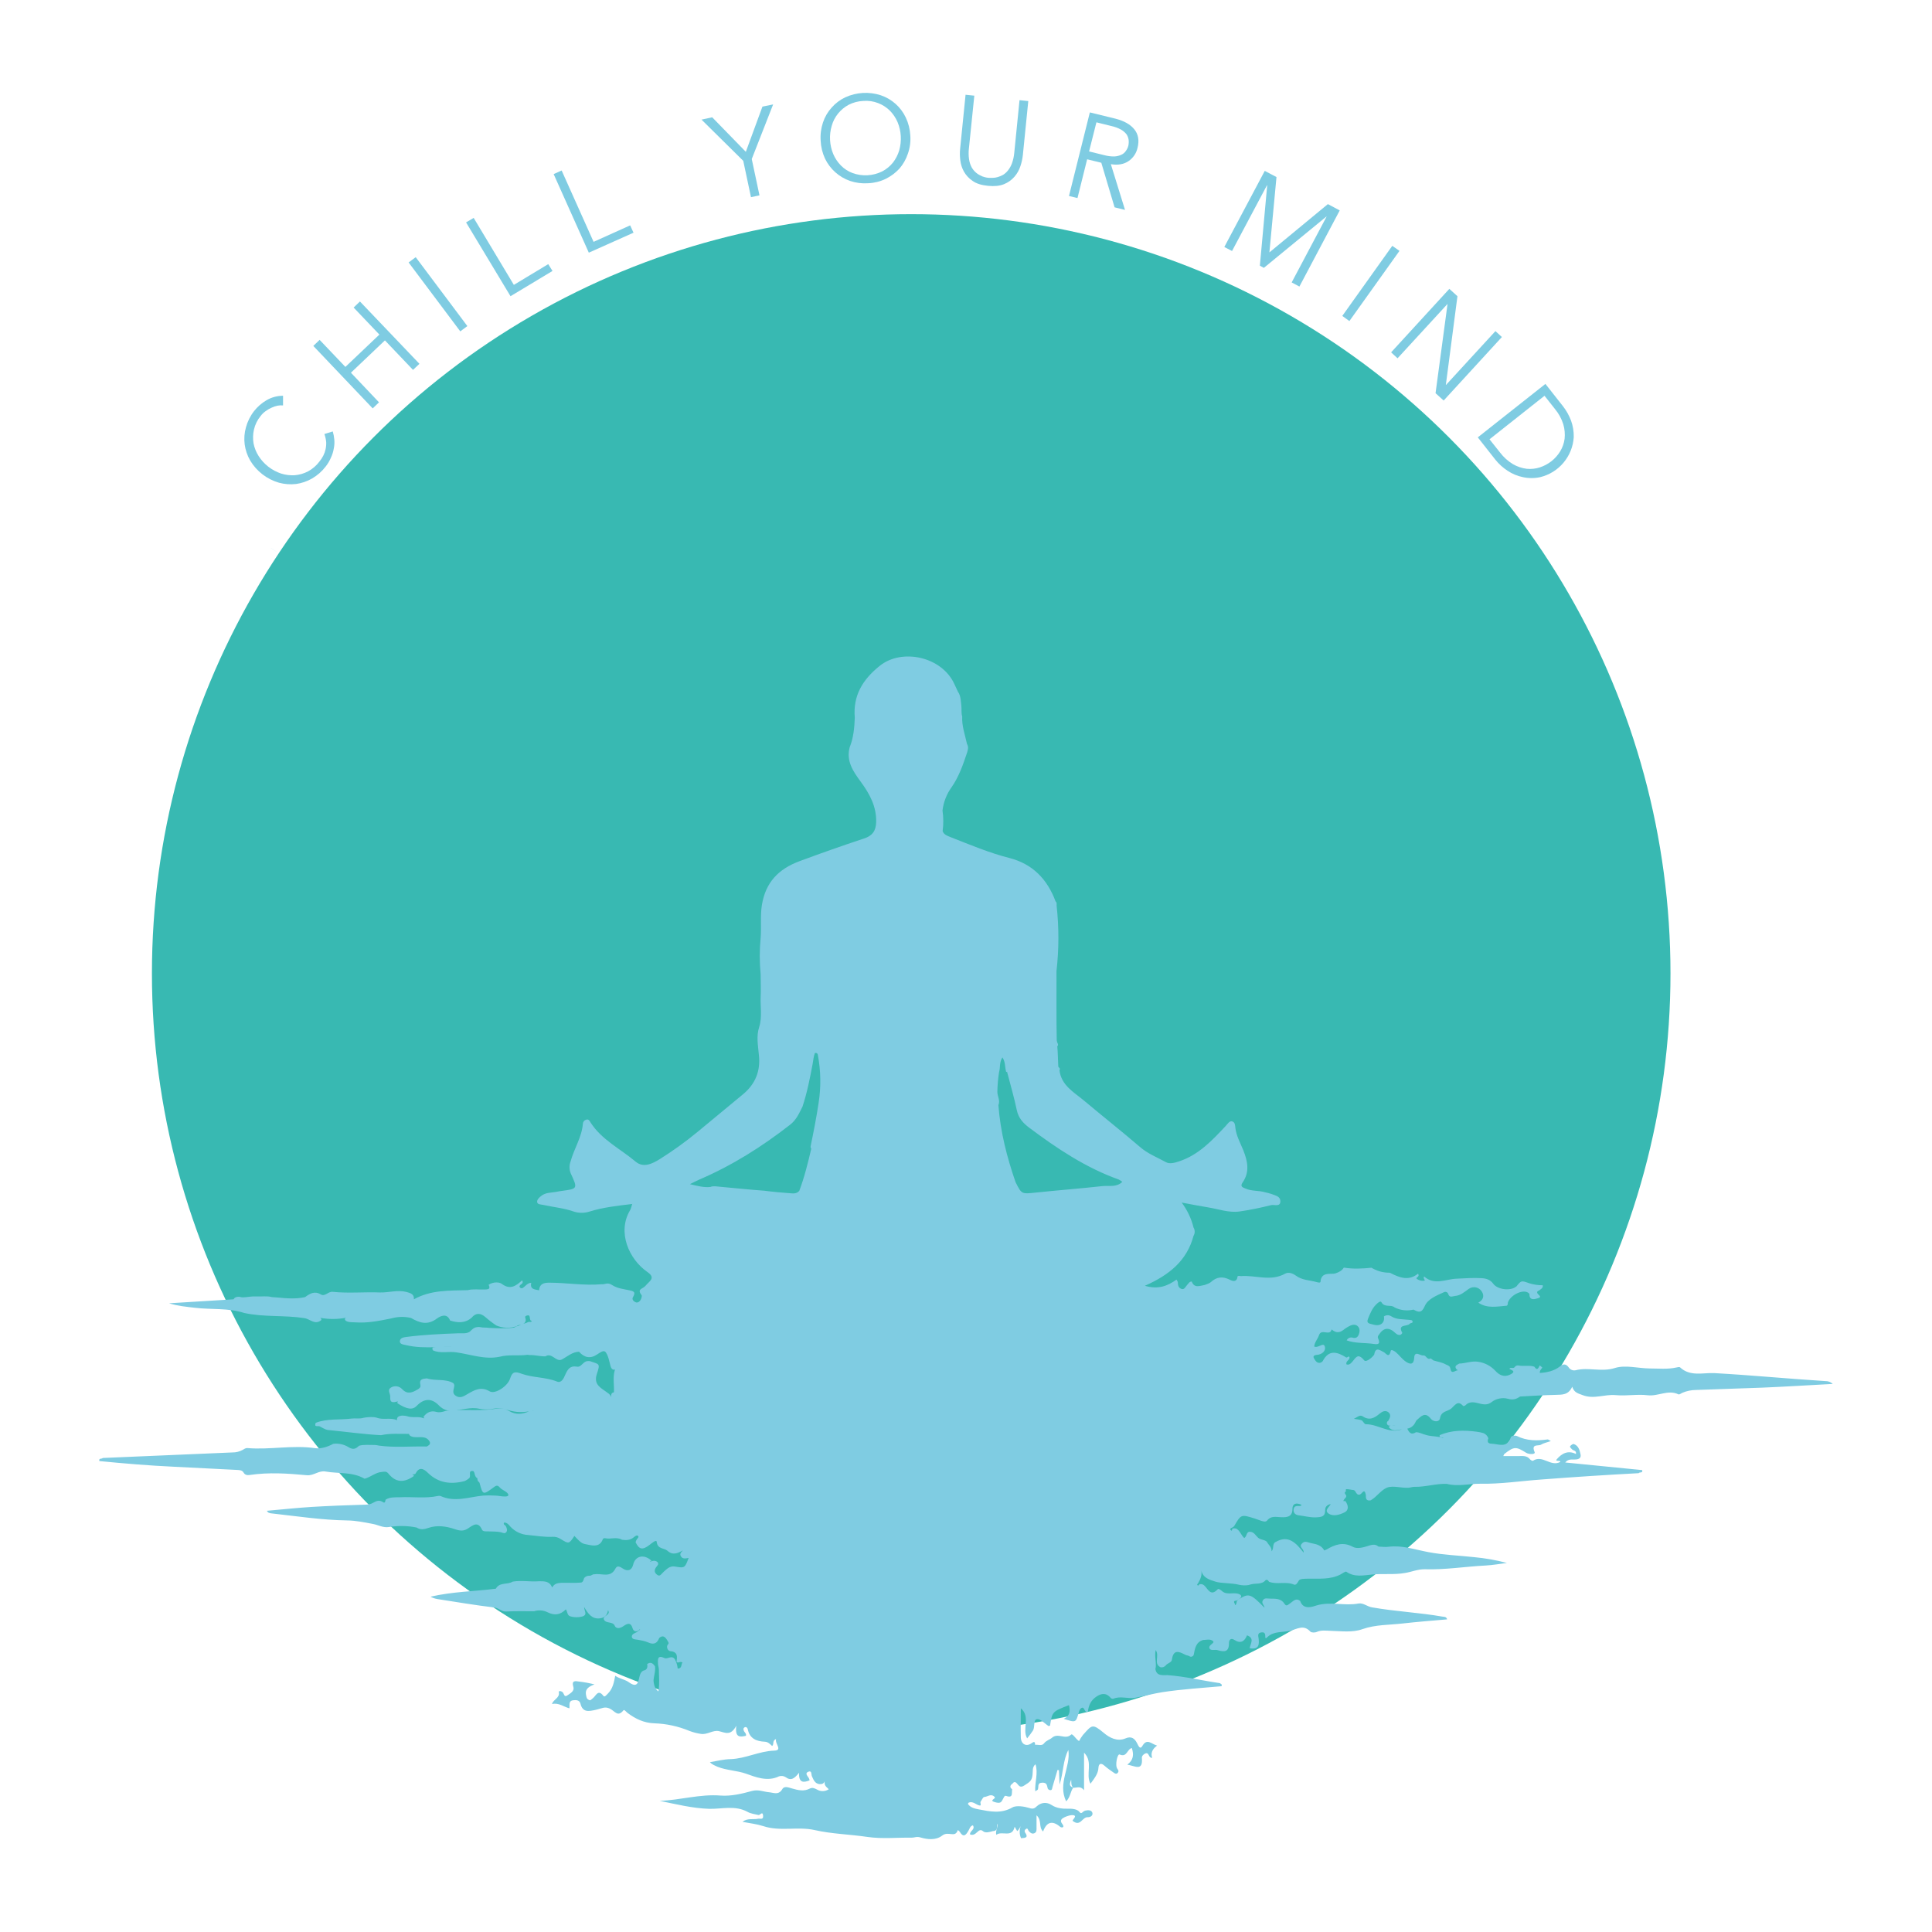 <svg id="eOueFM9ArZH1" xmlns="http://www.w3.org/2000/svg" xmlns:xlink="http://www.w3.org/1999/xlink" viewBox="0 0 1500 1500" shape-rendering="geometricPrecision" text-rendering="geometricPrecision"><style><![CDATA[#eOueFM9ArZH5_to {animation: eOueFM9ArZH5_to__to 5000ms linear infinite reverse forwards}@keyframes eOueFM9ArZH5_to__to { 0% {transform: translate(672.943px,765.238px)} 22% {transform: translate(672.943px,738.589px)} 26% {transform: translate(672.943px,738.589px)} 74% {transform: translate(672.943px,780.935px)} 78% {transform: translate(672.943px,780.935px)} 100% {transform: translate(672.943px,765.238px)}} #eOueFM9ArZH7 {animation: eOueFM9ArZH7_c_o 5000ms linear infinite reverse forwards}@keyframes eOueFM9ArZH7_c_o { 0% {opacity: 0} 6% {opacity: 0} 26% {opacity: 1} 60% {opacity: 1} 82% {opacity: 0} 100% {opacity: 0}} #eOueFM9ArZH8 {animation: eOueFM9ArZH8_c_o 5000ms linear infinite reverse forwards}@keyframes eOueFM9ArZH8_c_o { 0% {opacity: 0} 18% {opacity: 0} 38% {opacity: 1} 72% {opacity: 1} 94% {opacity: 0} 100% {opacity: 0}} #eOueFM9ArZH9 {animation: eOueFM9ArZH9_c_o 5000ms linear infinite reverse forwards}@keyframes eOueFM9ArZH9_c_o { 0% {opacity: 0} 12% {opacity: 0} 32% {opacity: 1} 66% {opacity: 1} 88% {opacity: 0} 100% {opacity: 0}} #eOueFM9ArZH10 {animation: eOueFM9ArZH10_c_o 5000ms linear infinite reverse forwards}@keyframes eOueFM9ArZH10_c_o { 0% {opacity: 0} 20% {opacity: 1} 54% {opacity: 1} 76% {opacity: 0} 100% {opacity: 0}} #eOueFM9ArZH11 {animation: eOueFM9ArZH11_c_o 5000ms linear infinite reverse forwards}@keyframes eOueFM9ArZH11_c_o { 0% {opacity: 0} 24% {opacity: 0} 44% {opacity: 1} 78% {opacity: 1} 100% {opacity: 0}} #eOueFM9ArZH12 {animation: eOueFM9ArZH12_s_do 5000ms linear infinite reverse forwards}@keyframes eOueFM9ArZH12_s_do { 0% {stroke-dashoffset: 608.31} 50% {stroke-dashoffset: 0} 100% {stroke-dashoffset: 608.31}} #eOueFM9ArZH13 {animation: eOueFM9ArZH13_s_do 5000ms linear infinite reverse forwards}@keyframes eOueFM9ArZH13_s_do { 0% {stroke-dashoffset: 676.67} 50% {stroke-dashoffset: 0} 100% {stroke-dashoffset: 676.67}}]]></style><g id="eOueFM9ArZH2" transform="matrix(1 0 0 1 77.057 72.071)"><g id="eOueFM9ArZH3"><circle id="eOueFM9ArZH4" r="589.5" transform="matrix(1 0 0 1 630.4 683.7)" fill="rgb(56,185,178)" stroke="none" stroke-width="1"/><g id="eOueFM9ArZH5_to" transform="translate(672.943,765.238)"><g id="eOueFM9ArZH5" transform="translate(-672.943,-765.238)"><path id="eOueFM9ArZH6" d="M1118.4,988C1117.6,989.4,1116.6,992.9,1114.2,989C1110.1,987.7,1106,988.9,1101.9,988.1C1100.804,987.9,1099.687,988.323,1099,989.2C1098.1,991,1095.7,989,1094.8,990.7C1095.9,991.4,1097.7,991.9,1097.9,992.8C1098.1,993.7,1096.5,994.6,1095.3,995.2C1090.7,997.4,1087,995.6,1083.9,992.2C1080.374,988.391,1075.64,985.918,1070.5,985.2C1065.5,984.4,1060.8,986.5,1055.9,986.6C1054.1,987.7,1051.6,988.4,1053.9,991.2C1054.2,991.5,1055.2,991.8,1054.9,991.8C1052.9,991.7,1049.9,995.3,1049.1,990.8C1048.7,988.4,1047.3,988.1,1045.7,987.4C1042.6,985.6,1039.1,985.2,1035.7,984.1C1035.096,983.521,1034.425,983.018,1033.7,982.6C1030.8,984.1,1030.2,979.9,1028,980.3C1025.8,980.7,1021.2,976.1,1020.9,982.2C1020.6,988.3,1017,987,1014,984.8C1011,982.6,1009.2,979.9,1006.7,977.8C1005.7,976.9,1003,975.3,1002.7,976.7C1001.4,983.2,998.8,978.2,996.9,977.5C995,976.8,991,972.9,989.9,979.5C989.7,980.5,983.8,986.3,982,984C976.8,977.6,975.2,982.9,972.4,985.7C971.4,986.8,970.1,987.9,968.3,987.2C967.6,984.7,970.7,984,970.7,982C970.7,980,968.8,982.2,968.2,981.9C961.2,977.5,954.7,975.5,949.9,984.7C949.504,985.256,948.945,985.675,948.3,985.9C945.4,986.7,944.2,984.3,943.1,982.5C942,980.7,943.7,980,945,979.9C949.3,979.7,952.6,976.8,951.5,973.3C950.4,969.8,946.6,974.8,943.3,973.4C943.5,970.1,946,967.6,947,964.6C948.8,959,955.5,965.7,956.8,960.1C957.613,960.794,958.523,961.366,959.5,961.8C961.8,962.7,963.8,962.1,965.8,960.6C967.519,959.213,969.4,958.037,971.4,957.1C973.3,956.3,975.5,956,977.2,957.7C978.9,959.4,978.7,961.9,977.9,964C977.1,966.1,975.7,967.2,973.2,966.5C971.328,965.92,969.317,966.819,968.5,968.6C975.5,971.1,982.8,970.3,989.8,971.4C993.8,972,994.5,970.7,992.9,967C992.3,965.6,993,965,993.6,964.1C997.1,958.6,1001.4,958.2,1006.2,962.8C1007.3,963.8,1008.6,964.8,1010.4,964.2C1010.962,963.872,1011.414,963.385,1011.7,962.8C1007.6,955.7,1015.6,958.1,1017.4,955.7C1018.1,954.9,1020.6,955.4,1019.4,953.3C1019.1,952.7,1017.4,952.8,1016.3,952.6C1011.8,952.1,1007.2,952.5,1003.1,949.9C1001.357,948.769,999.102,948.809,997.4,950C998.3,955.1,994.5,958,989.1,956.3C986.8,955.6,983.5,955.7,985,952C986.5,948.3,988.1,944,991.2,940.9C992.4,939.7,994.7,937.5,995.5,939C998,943.4,1002.9,940.5,1005.7,943C1010.242,945.297,1015.454,945.899,1020.4,944.7C1024.2,946.8,1026.7,947.6,1029.1,942C1031.5,936.4,1038.3,933.8,1044,931.2C1044.6,930.868,1045.318,930.821,1045.956,931.073C1046.595,931.324,1047.087,931.848,1047.3,932.5C1048.4,935.8,1050.5,934.3,1052.7,934.1C1057.1,933.7,1060,930.9,1063.3,928.6C1066.6,926.3,1071,927.1,1073.3,930.5C1075.6,933.9,1074.6,937.3,1070.7,939.3C1077.5,944,1085.1,942.3,1092.6,941.7C1093.4,941.6,1093.7,940.4,1093.6,939.4C1095.3,933.7,1104.6,928.9,1109.1,931.4C1109.6,931.7,1110.4,932.3,1110.4,932.7C1110.3,937.9,1114.5,936.6,1116.6,936C1121.2,934.8,1116.6,933.1,1116.4,931.6C1116.2,930.1,1117.5,930.3,1118.1,929.7C1118.7,929.1,1121.3,928,1120.7,925.8C1117.105,925.822,1113.528,925.282,1110.1,924.2C1104,922,1104,922.1,1100.3,926.7L1099.8,927C1095.5,930.4,1085.5,929.2,1082.2,924.5C1079.9,921.4,1076.7,920.5,1073.4,920.3C1066.9,919.9,1060.3,920.4,1053.8,920.7C1045.5,921,1036.6,926.1,1028.7,919C1027.3,920.4,1030.2,922.1,1028.7,922.3C1026.693,922.543,1024.666,922.045,1023,920.9C1021.5,919.7,1025.6,919.5,1023.9,916.8C1016.7,922.6,1009.6,920,1002.5,916.3C1001.8,915.9,1000.8,916.1,999.9,916C995.616,915.747,991.46,914.442,987.8,912.2C980.6,912.9,973.5,913.3,966.3,912.1C964.7,914.5,962.7,915.6,959.7,916.6C956.7,917.6,948.8,914.9,948.2,922.9C948.2,924.1,946.5,923.7,945.4,923.4C939.9,921.8,934,922,929,918.3C926.8,916.6,923.3,915.3,920.7,916.8C909.5,923.1,897.8,917.8,886.4,918.7C885.5,918.6,884.6,918.3,883.8,918.8C883.3,923.6,880.2,922.8,877.5,921.4C872.1,918.7,867.4,919.3,863,923.4C861.7,924.5,859.8,924.9,858.2,925.6C854.4,926.2,850.2,928.3,848.2,922.9C846.3,922.9,845.7,924.5,844.6,925.6C843.5,926.7,842.5,929.6,840.1,928.6C837.7,927.6,837.5,925.7,837.4,923.5C837.4,923,836.9,922.4,836.4,921.4C829.5,926.3,822.3,929.3,811.8,926.2C830.9,917.8,844.5,906.6,849.6,887.4C850.809,885.438,850.809,882.962,849.6,881C847.871,873.98,844.741,867.381,840.4,861.6C848,863,854.3,864.3,860.7,865.3C868.9,866.6,877,869.7,885.4,868.5C893.8,867.3,901.8,865.6,909.8,863.6C912.3,863,916.8,865.1,917,860.9C917.2,856.7,913.2,856.2,910.3,855C908.597,854.428,906.86,853.961,905.1,853.6C900.2,852.1,894.8,852.9,889.9,850.7C887.8,849.8,885.5,849.2,887.7,846C893.4,837.8,891.6,829.4,888.2,820.9C885.9,815.3,882.9,809.9,882.1,803.8C881.9,801.8,881.9,799.3,879.7,798.6C877.5,797.9,876.1,800.5,874.6,802.1C864.1,813.3,853.6,824.6,838.4,829.6C834.8,830.8,830.9,831.9,827.9,830.1C821.2,826.4,814.1,823.7,808.1,818.5C793.8,806.2,778.9,794.5,764.4,782.3C756.6,775.8,746.9,770.6,745.5,758.8C745.864,758.426,745.945,757.861,745.7,757.4L744.6,756.1C744.3,750.7,744.3,745.3,743.8,740L744.2,740C744.533,739.284,744.457,738.444,744,737.8C743.695,737.1,743.493,736.358,743.4,735.6C743,717.7,743.3,699.8,743.2,681.9C745.133,665.024,745.167,647.984,743.3,631.1C743.3,629.9,743.6,628.6,742.5,627.8C736.1,610.6,724.7,598.7,706.7,594.1C691,590.1,676.1,583.8,661,577.9C658.6,576.9,655.8,576.1,654.8,573.2C655.518,567.888,655.484,562.502,654.7,557.2C655.475,550.705,657.883,544.512,661.7,539.2C667.4,531,670.6,521.8,673.7,512.5C674.5,510.1,675.1,507.8,673.7,505.5C672.2,498.4,669.6,491.6,670,484.2C669.1,481.4,669.7,478.4,669.3,475.5C668.9,472.6,669,468.2,666.7,465L663.9,459C654.2,437.7,623,430.9,605.7,445.1C592.7,455.6,585.1,468,586.6,485.2C586.3,493,585.6,500.8,582.6,508.2C579.8,518.9,585.4,526.9,591.1,534.7C598.1,544.2,603.5,554,603.2,566.2C603,573.1,600.2,576.9,593.6,579C576.9,584.5,560.3,590.4,543.8,596.5C527.3,602.6,517.4,613,514.5,630.4C513.1,639,514.2,647.6,513.5,656.1C512.6,665.512,512.6,674.988,513.5,684.4C513.5,690.4,513.8,696.5,513.5,702.6C513.2,708.7,514.8,717.8,512.4,725.2C510,732.6,511.5,739.5,512.1,746.7C513.6,759.3,509.5,769.6,499.6,777.7L464.8,806.5C455.44,814.233,445.586,821.348,435.3,827.8C429.4,831.5,422.4,834.9,416.4,829.8C404.7,819.9,390.2,813,381.5,799.5C380.7,798.2,380,796.5,377.9,797.3C376.558,797.709,375.604,798.901,375.5,800.3C374.7,810.8,368.7,819.6,366,829.5C364.853,832.494,364.853,835.806,366,838.8C371.6,850.9,371.6,850.9,358.7,852.6C357.4,852.7,356,853.1,354.7,853.3C350.8,854,346.6,853.7,343.2,856.4C341.5,857.7,339.7,859.4,340,861.3C340.3,863.2,342.9,863,344.6,863.4C352.7,865.2,361,865.9,368.8,868.7C372.652,869.867,376.768,869.832,380.6,868.6C391.2,865.3,402.1,864.1,413.8,862.7C413,865.1,412.8,866.4,412.1,867.6C402,884.6,411.2,905.6,425.7,915.6C432.5,920.3,426.7,922.9,424.4,925.9C422.1,928.9,417.1,928.4,421.1,933.5C421.6,934.1,420.6,939.1,417.3,939.2C416.3,939.2,412.9,937.4,414.4,935C417,930.6,414.3,930.3,411.1,929.6C407.9,928.9,402.2,928.3,398.3,925.7C394.4,923.1,392.7,925.4,390,925C376.4,926.2,362.8,923.8,349.3,923.8C345,923.8,341.8,924.8,341.5,929.7C338.3,929,334.2,929.1,335.4,923.9C332.5,924,331.1,926.3,329.1,927.7C328.409,928.334,327.335,928.29,326.7,927.6C325.9,926.8,326.3,926.1,327.1,925.4C327.9,924.7,329.6,924.1,328.3,922C323.6,926.2,319.2,929.7,312.5,924.7C310.4,923.1,305.6,923.2,302.3,925.4C304.1,929,301.7,929,299.3,929.1C294.9,929.3,290.4,928.5,286.1,929.6C272,930,257.6,929.3,244.3,936.7C244.6,932.7,241.8,931.9,238.5,931C231.5,929.2,224.7,931.6,218,931.4C205.8,930.9,193.5,932.2,181.3,930.9C177.6,930.5,175.3,934.9,172,932.9C167.1,930,163.5,932.3,159.8,935C152.7,936.6,145.5,936,138.4,935.3L134.1,935C130,933.9,125.9,934.7,121.8,934.5C117.7,934.3,115,935.1,111.6,935.2C110.613,935.188,109.634,935.02,108.7,934.7C104.6,934.7,104.6,936.6,104.3,936.7L54.2,939.8C60.9,941.9,67.6,942.5,74.4,943.3C87.1,944.8,100.1,943.3,112.5,947.3C127.9,950.7,143.7,948.9,159.1,951.3C163.5,951.8,167.3,956.9,172.2,953C173.1,952.1,171.4,951,171.7,951.1C178.281,952.319,185.032,952.285,191.6,951L190.7,951.7C190.654,952.418,190.998,953.106,191.6,953.5C193.9,954.8,196.4,954.4,198.8,954.6C208.1,955.3,217,953.5,226,951.7L228.1,951.2C232.702,950.1,237.498,950.1,242.1,951.2C248.7,955.1,255,957.1,262.2,951.6C264.7,949.8,270,947,272.4,953.2C278.3,955,283.9,955.4,289,951.1C292.4,947,296,947.2,299.9,950.6C302.578,952.963,305.418,955.135,308.4,957.1C313.366,959.158,318.912,959.336,324,957.6C325,956.7,326.6,956.6,327.9,956.2C327.064,956.483,326.26,956.852,325.5,957.3L323.7,957.8L322,958.7C315.5,959.5,309.1,959.2,302.6,958.9L300.7,958.7C298.754,958.737,296.811,958.569,294.9,958.2C293.886,958.185,292.875,958.32,291.9,958.6C290.1,959.3,288.9,960.7,287.6,961.9C284.7,963.7,281.5,962.9,278.4,963.1C265.1,963.6,251.9,964.2,238.7,965.9C236.5,966.2,233.7,966.5,233.4,969.1C233.1,971.7,236.3,971.8,238.3,972.3C245.8,974.1,253.4,974.1,261,973.9L258.9,974.2C258.482,974.915,258.606,975.823,259.2,976.4C265.1,979,271.3,976.9,277.3,977.9C288.5,979.5,299.4,983.7,310.9,981.3C318,979.4,325.3,980.8,332.4,979.8L334.4,980C338.5,979.9,342.4,981.1,346.4,981C351.5,977.7,354.7,985.8,359.2,983.4C363.7,981,367.2,977.6,372.5,977.4C376.5,981.9,381.1,983.1,386.4,979.6C391.7,976.1,392.8,975.6,395,981.3C395.8,983.5,396.2,985.9,396.9,988.3C397.092,989.218,397.504,990.076,398.1,990.8C398.612,991.203,399.248,991.416,399.9,991.4L400.5,991.2C400.6,991.2,400.3,991.5,400.2,992C398.6,997.6,399.9,1003.3,399.6,1008.9C399.069,1009.012,398.562,1009.215,398.1,1009.5C397.3,1010.5,397.4,1011.7,397.3,1012.8C397.167,1011.768,396.627,1010.832,395.8,1010.2C395.513,1009.88,395.175,1009.61,394.8,1009.4C390,1005.7,383.5,1003.3,386.3,994.8C389.1,986.3,388.4,987.3,380.9,984.7C380.271,984.599,379.629,984.599,379,984.7C375.7,984.9,374.2,989.6,371,989C365.3,988,363.6,991.3,361.7,995.5C360.6,998.1,358.8,1001.9,355.5,1000.6C346.6,997,336.8,997.7,327.9,994.5C323.5,992.9,320.8,992.3,319,998.2C317.2,1004.1,307.4,1010.6,303.2,1008.2C296.3,1004.1,291.2,1007.2,285.7,1010.4C283,1012,280.2,1013.8,276.9,1011.7C273.6,1009.6,275.3,1006.9,275.6,1004.3C275.79,1003.402,275.529,1002.468,274.9,1001.8C268.5,998.1,261,1000.3,254.4,998.1C251.3,998.4,248.2,998.6,249.3,1003C249.8,1005.1,248.5,1005.9,247.2,1006.7C243.2,1009,239.4,1010.9,235.2,1006.5C232.988,1004.035,229.336,1003.489,226.5,1005.2C223.5,1007,225.8,1009.6,225.9,1011.9C226,1014.2,225.4,1017.1,229.4,1016.5C230.221,1016.276,231.056,1016.109,231.9,1016C231.9,1016.1,231.9,1016.2,231.8,1016.2C231.486,1016.514,231.37,1016.975,231.5,1017.4C238.9,1022.2,243.3,1022.8,246.5,1019.4C252.1,1013.6,258,1013.3,263.5,1018.9C265.316,1020.903,267.681,1022.329,270.3,1023L272,1023L268.8,1023.4C266.4,1024.2,264.1,1024.8,261.6,1024.1C257.4,1022.9,254.2,1024.6,251.7,1028C252.073,1028.276,252.233,1028.756,252.1,1029.2L251.7,1029C247.5,1027.3,243,1029,238.8,1027.4C237.816,1027.168,236.811,1027.035,235.8,1027C234.428,1026.926,233.067,1027.275,231.9,1028C231.476,1028.517,231.199,1029.139,231.1,1029.8C231.211,1030.018,231.279,1030.256,231.3,1030.5L231,1030.5C226,1028.3,220.4,1030.6,215.4,1028.6L213.3,1028.2C210.59,1028.018,207.867,1028.186,205.2,1028.7C202.1,1029.7,198.9,1028.9,195.9,1029.3C186.6,1030.5,177.1,1029.1,168.1,1032.6C166.5,1036.2,169.7,1034.8,171,1035.3C172.3,1035.8,175.3,1038,177.8,1038.2C191.5,1039.5,205.1,1041.5,218.8,1042.2C226,1040.6,233.2,1041.3,240.4,1041.2C240.615,1041.77,240.957,1042.283,241.4,1042.7C242.501,1043.32,243.737,1043.663,245,1043.7C249.2,1044.1,254,1042.4,256.7,1047.5C257.2,1049.6,255.6,1050.2,254.3,1051C241.9,1050.7,229.5,1052,217.2,1050.3C216.085,1050.029,214.946,1049.861,213.8,1049.8C209.8,1049.9,205.7,1049.3,201.7,1050.4C199.3,1052.7,197.3,1053.8,193.7,1051.6C190.131,1049.342,185.892,1048.389,181.7,1048.9C177.3,1051.3,172.1,1052.9,167.7,1052.3C150.1,1049.7,132.5,1053.7,114.9,1052.2C113.7,1052.1,112.4,1053,111.2,1053.7C108.802,1054.982,106.119,1055.635,103.4,1055.6L2.7,1059.9C2.1,1060.9,-0.6,1059.7,0.1,1062.3C19.4,1064.2,38.7,1065.8,58,1066.7L107.4,1069.2C109.3,1069.3,111.1,1069.5,112.1,1071.3C113.1,1073.1,115,1073.4,116.8,1073.1C131.6,1070.9,146.5,1071.9,161.3,1073.3C166.6,1073.7,170.4,1069.5,175.6,1070.4C185.7,1072.2,196.5,1070.5,206,1076C210.8,1074.8,214.5,1071,219.7,1070.7C221.5,1070.6,222.8,1070,224.4,1071.9C230,1078.9,236.4,1079.5,244.3,1073.9C244.254,1073.532,244.052,1073.201,243.747,1072.991C243.441,1072.781,243.06,1072.711,242.7,1072.8C243.5,1072.4,244.3,1072.7,245.1,1072.4C245.9,1072.1,244.8,1072.2,245.6,1072C248.5,1066.2,252.2,1068.5,255.2,1071.5C263.5,1079.5,273.1,1080.6,283.8,1077.8C284.978,1077.232,286.086,1076.527,287.1,1075.7C289.1,1074.1,286,1069.7,289.9,1070C292,1070.1,290.9,1074.5,293.5,1075.5C293.6,1075.6,293.5,1075.9,293.6,1076.1C293.578,1076.692,293.716,1077.28,294,1077.8C294.4,1078.3,295.2,1078.8,295.3,1079.3C297.8,1088.7,297.9,1088.8,306.2,1082.7C307.8,1081.4,309.2,1080.7,310.8,1082.6C312.4,1084.5,314.5,1085.1,316.2,1086.5C317.9,1087.9,318.6,1089.7,315.4,1089.8C312.2,1089.9,310.1,1089.1,307.4,1089.1C304.27,1088.9,301.13,1088.9,298,1089.1C286.9,1090.2,276,1094.5,264.9,1089.4C264.242,1089.25,263.558,1089.25,262.9,1089.4C253.1,1091.5,243.2,1089.9,233.4,1090.4C229.6,1090.5,225.7,1090.1,222.3,1092.3C222.2,1093.4,221.8,1095.2,220.5,1094.3C217.6,1092.3,215.4,1093.1,212.6,1094.7C209.8,1096.3,207.5,1096.1,204.7,1096.2C191.5,1096.6,178.2,1097.1,164.9,1097.9C153.4,1098.6,141.8,1099.9,130.2,1100.9C130.9,1102.6,132.3,1102.7,133.6,1102.9C153.3,1105.1,172.9,1108.1,192.7,1108.4C199.4,1108.5,206,1109.9,212.4,1111.1C216.4,1111.8,220.5,1114.3,225,1113.5C232.098,1112.332,239.35,1112.468,246.4,1113.9C249.4,1115.9,252.4,1115.3,255.5,1114.2C262.4,1111.8,269.7,1113,275.9,1115.1C280.3,1116.6,282.9,1116.9,286.6,1114.4C290.3,1111.9,294.2,1108.9,297.2,1115.6C297.8,1117.1,300.4,1116.9,302.2,1116.9C305.6,1117.1,309,1116.8,312.3,1117.7C313.5,1118.1,315,1118.8,316,1117.5C317,1116.2,316.5,1114.6,315.8,1113.1C315.1,1111.6,313.3,1111.8,314.4,1110C316.8,1110.1,318,1111.8,319.3,1113.3C322.872,1117.118,327.78,1119.411,333,1119.7C339.3,1120.3,345.5,1121.4,351.9,1121.1C354.129,1120.962,356.343,1121.559,358.2,1122.8C364.7,1126.8,364.7,1126.7,368.9,1120.4C375.1,1127.1,375.3,1126.3,379.9,1127.3C384.5,1128.3,388.9,1128.6,391,1122.9C391.2,1122.3,392.1,1122.1,392.8,1122.2C397.1,1123.2,401.7,1120.9,405.9,1123.4C409.3,1123.9,412.5,1123.7,415.2,1121.3C416.1,1120.7,417.1,1119.6,418.2,1120.3C419.3,1121,418.1,1122.2,417.5,1122.9C416.975,1123.618,416.601,1124.434,416.4,1125.3C419.2,1131.1,421.8,1131.5,427.1,1127.5C428.9,1126.1,432.6,1122.9,432.8,1125C433.5,1130.9,438.5,1129.6,441.1,1131.9C445.3,1135.7,449.1,1133.9,453.2,1131.6C451.8,1133.1,450.3,1134.3,451.7,1136.4C453.1,1138.5,455.4,1137.9,457.6,1137.5C454.7,1145.3,454.6,1145.5,447.1,1144.2C443.1,1143.5,440.9,1145.9,438.4,1148.1C435.9,1150.3,435.4,1152.4,432.9,1150.4C430.4,1148.4,431.1,1146.1,433,1143.9C433.29,1143.551,433.557,1143.184,433.8,1142.8C434.013,1142.211,433.977,1141.561,433.7,1141C431.9,1139.2,429.9,1139.6,427.8,1140.4C427.6,1140.4,427.8,1139.7,428.2,1140C428.6,1140.3,428.8,1138.6,428.6,1139.5C422.8,1134.3,416.1,1135.9,414.5,1142.8C413.5,1147,410.4,1148.3,406.6,1145.8C404.5,1144.4,402.2,1143,400.8,1145.7C396.9,1153.4,390.1,1149.2,384.5,1150.2C383,1149.9,381.9,1151.7,380.3,1151.3C378.833,1151.326,377.449,1151.981,376.5,1153.1C375.9,1154.4,375.9,1156,374.3,1156.6C369.2,1157.1,364.1,1156.7,359,1156.8C356.3,1157,353.7,1157.2,352,1159.9C351.7,1160.5,351.5,1160.4,351.5,1160.2C349.6,1155.5,345.6,1155.6,341.5,1155.6C334.7,1156.2,327.8,1154.7,321,1155.9C316.9,1158.5,310.8,1156.1,307.9,1161.4C291,1163.5,273.9,1163.7,257.2,1167.6C258.795,1168.464,260.516,1169.071,262.3,1169.4C277.1,1171.7,291.9,1174.2,306.8,1176C310.3,1176.4,312.3,1179.3,316,1179.1C323.2,1178.7,330.4,1178.9,337.6,1178.9C341.071,1177.79,344.837,1178.077,348.1,1179.7C353.7,1182.5,358.1,1181.6,362.3,1177.4C363.6,1179.5,363.3,1182,365.6,1182.8C368.963,1183.82,372.557,1183.785,375.9,1182.7C379,1181,376.5,1178.6,376.5,1175.7C379.6,1180.9,382.6,1185.2,388.8,1184.4C392.5,1183.9,394.5,1181.7,395,1178.1C397.6,1182.1,390.2,1182.3,391.9,1185.5C393.6,1188.7,398.7,1186.5,400.3,1190.3C400.655,1191.136,401.407,1191.737,402.3,1191.9C402.932,1192.02,403.584,1191.986,404.2,1191.8C405.051,1191.556,405.86,1191.185,406.6,1190.7C409.8,1188.5,412.6,1186.9,414.2,1192.4C414.7,1194.2,416.8,1195.5,419,1193.5C419.3,1193.2,419.6,1193.2,419.4,1193C419.2,1192.8,420.4,1193,419.6,1193.4C418.8,1193.8,418,1194.8,417,1195.3C416,1195.8,413.2,1196.7,413.5,1198.8C413.8,1200.9,416.3,1200.7,418,1201C419.7,1201.3,423.8,1202,426.4,1203.2C430.7,1205.1,433.2,1203.7,434.8,1199.6C437.6,1197.2,439.4,1198.8,440.9,1201.3C442.4,1203.8,442.4,1203.6,441.3,1205C440.2,1206.4,441.2,1209.7,443.4,1209.9C449.4,1210.4,448.7,1214.3,448.2,1218.2C449.5,1219.6,451.1,1217.4,452.8,1218.7C451.6,1220.3,452.6,1223.4,449.1,1223.4C448.869,1220.996,448.19,1218.655,447.1,1216.5C444.8,1212.5,441.3,1216.3,439,1215.3C433.2,1212.6,433.7,1216.3,433.8,1219.8C433.9,1221.3,434.5,1222.8,434.5,1224.4C434.5,1229.8,435.2,1235.3,434.1,1241.1C431.2,1238.9,430.8,1236.2,430.4,1233.6C430,1231,432.1,1225.7,431.5,1221.7C430,1219.4,428.2,1217.9,425.4,1219.9C425.9,1222.1,425.4,1224.3,423.1,1224.8C420.8,1225.3,419.8,1227.9,419.4,1229.8C418.3,1234.9,417.4,1238.5,411,1233.9C408.3,1231.9,404.1,1231.4,400.6,1229C399.6,1234.4,398.6,1239,395.2,1242.5C394.1,1243.6,392.4,1245.9,391.5,1244.7C387.3,1239.2,385.8,1244.3,383.4,1246.3C381,1248.3,381.4,1248.3,379.9,1247.6C378.4,1246.9,378.3,1245.6,378,1244.2C376.9,1239.1,380.3,1237.3,384.5,1235.7C380.62,1234.704,376.678,1233.969,372.7,1233.5C369.7,1233.1,366.5,1232.3,368.1,1237.7C369.1,1241,365.6,1242.7,363.3,1244.3C361,1245.9,360.9,1243,359.9,1241.9C358.9,1240.8,356.6,1240.4,356.8,1241.7C357.7,1246.3,352.7,1247.1,351.5,1250.9C356.8,1249.8,360.5,1253,365,1254.3C365.5,1251.9,364,1248.5,368,1248C370.4,1247.7,372.9,1247.9,373.6,1250.6C375.3,1257.7,380.1,1256.6,385.2,1255.5C390.3,1254.4,392.4,1252.6,396.4,1254.5C400.4,1256.4,402.5,1261.4,407,1255.8C407.6,1255,409.1,1257,410.1,1257.8C416.3,1262.4,422.7,1265.6,430.9,1265.9C440.282,1266.202,449.531,1268.2,458.2,1271.8C461.038,1272.892,463.99,1273.664,467,1274.1C472.1,1275,476.4,1270.9,481.2,1272C486,1273.1,490.2,1276,494.6,1267.8C493.4,1277.5,497.8,1276.5,502.1,1275.6C502.5,1273.9,501.2,1273.1,500.6,1272C500,1270.9,499.9,1269.6,501.1,1269C502.3,1268.4,503.3,1269.4,503.5,1270.5C505,1277.8,510.2,1279.9,516.8,1280.2C519.2,1280.3,520.8,1282,522.4,1283.5C524.2,1282.2,522.2,1279.4,525.5,1278.1C524.3,1281.6,530.9,1286.9,524.1,1287.1C512.3,1287.5,501.9,1293.3,490.3,1293.7C484.8,1293.8,479.5,1295.2,474.1,1296.1C475.9,1298,478,1298.7,479.9,1299.6C487.1,1302.5,495,1302.5,502.1,1305C509.2,1307.5,518.7,1311.5,527.7,1307.1C529.434,1306.494,531.35,1306.715,532.9,1307.7C537.2,1310.9,539.9,1308.6,543.3,1304.3C543,1312.2,546.7,1312.1,551.5,1310.2C551.406,1309.57,551.203,1308.961,550.9,1308.4C549.9,1306.7,547.6,1304.7,550.5,1303.5C553.4,1302.3,552.7,1305.6,553.3,1307C554.8,1310.5,556.3,1313.8,561.1,1313C562.079,1312.707,562.86,1311.964,563.2,1311C563,1313.9,563.5,1314.4,566.4,1317.1C563.696,1318.888,560.217,1319.004,557.4,1317.4C555.6,1316.4,553.6,1315.5,551.6,1316.6C547,1319,542.5,1317.8,537.9,1316.5C535.4,1315.8,531.9,1314.3,530.4,1316.9C527.4,1322,523.6,1319.7,519.8,1319.4C516,1319.1,511.7,1317.1,506.9,1318.4C499,1320.6,490.5,1322.6,482.5,1322C466.3,1320.7,451,1325.6,435.1,1326.1C447.9,1328.7,460.5,1331.9,473.6,1332.3C483.6,1332.5,493.8,1329.4,503.4,1334.7C505.9,1336.1,509,1336.4,511.8,1337.1C513,1337.4,515,1333.8,515.4,1337.5C515.8,1341.2,513,1339.6,511.5,1340C507.6,1340.8,503.3,1339.3,499.4,1342.4C505.1,1343.5,510.5,1344.1,515.5,1345.7C528.6,1350.1,542.3,1345.8,555.5,1348.8C568.7,1351.8,582.8,1352.1,596.3,1354.1C607.9,1355.8,619.3,1354.5,630.8,1354.7C633,1354.7,634.6,1353.6,637.5,1354.5C642.6,1356,649.4,1357,654.4,1353.1C659.4,1349.2,664.4,1355.3,666.6,1348.8C667.131,1349.118,667.604,1349.524,668,1350C671,1355,672.9,1352.7,674.9,1349.2C675.8,1347.7,676.1,1345.7,678.3,1345.1C680.4,1348.4,675.7,1349.4,676.1,1352.2C678.4,1353,679.9,1352,681.5,1350.5C683.1,1349,684.4,1348.1,686.2,1349.7C688,1351.3,691.3,1350.3,693.8,1349.6C698.2,1349.5,696.6,1345.4,697.5,1343.8C698.1,1346.5,695.5,1349.2,696.5,1352.5C700.8,1349,708.8,1355.3,710.7,1346.2C711.7,1347.8,712.2,1348.7,712.7,1349.6C713.866,1348.527,714.758,1347.189,715.3,1345.7C714.5,1348.7,714.2,1351.9,715.7,1355.1C718.8,1354.9,721.8,1354.8,718.7,1350.5C718.231,1349.668,718.495,1348.614,719.3,1348.1C720.9,1346.8,721,1348.6,721.5,1349.3C722,1350,723.8,1352.2,725.9,1351.3C728,1350.4,727.7,1348.5,727.7,1346.7C727.7,1344.9,727.7,1341.4,727.7,1337.3C732.2,1341.5,729,1346.3,732.8,1349.9C735.6,1342.2,740.1,1341.2,746.1,1346.3C747.3,1347.2,750,1346.9,747.6,1343.9C745.2,1340.9,748,1339.6,749.3,1338.9C750.6,1338.2,754.8,1336.6,756.9,1337.4C759,1338.2,755.5,1340.8,755.7,1341.6C761.9,1346.6,763.1,1338.5,767.5,1338.8C769.7,1338.9,771.8,1337.3,771,1335.2C770.2,1333.1,767.6,1333.2,765.5,1333.7C763.4,1334.2,762.7,1337,761,1334.7C759.3,1332.4,755.1,1332.1,751.8,1332.2C748.5,1332.3,743.4,1332,739.5,1329.4C735.6,1326.8,731.2,1327.2,727.7,1330.5C725.7,1332.5,724.3,1332.4,721.5,1331.5C718.7,1330.6,712.1,1329.4,709,1331.2C700.1,1336.3,691.6,1334.4,682.7,1332.7C679.6,1332.1,676.5,1331.4,674.5,1328.6C674.476,1328.173,674.663,1327.762,675,1327.5C678.2,1326.2,680.4,1328.8,683,1329.6C685.6,1330.4,683.6,1327.5,684.3,1326.7C685,1325.9,686.1,1323.1,687.1,1323.1C689.7,1323,692.4,1320.1,695.2,1323.1C696.5,1324.5,690.4,1325.7,695.3,1327.1C700.2,1328.5,700.4,1326.9,701.9,1324.2C702.4,1323.3,702.8,1321.8,704.2,1322.3C709.9,1324.3,708.2,1319.7,708.8,1317.2C708.409,1316.859,708.041,1316.491,707.7,1316.1C707.303,1315.456,707.303,1314.644,707.7,1314C708.3,1313.1,709.4,1312.6,710,1311.7C713.2,1310.5,713.2,1317.3,718,1314.3C722.8,1311.3,724.1,1310.3,724.6,1305.9C725,1303.3,724.1,1300,726.9,1297.7C729.1,1304.7,726.3,1311.4,726.7,1318.7C728.1,1317.8,728.6,1317.6,728.7,1317.3C729.6,1315.4,728,1312.2,732,1312C736,1311.8,735.7,1314.2,736.4,1316.5C736.788,1317.304,737.607,1317.811,738.5,1317.8C739.9,1317.8,739.8,1316.3,740.1,1315.3L744,1302.1L745.1,1302.3C745.2,1305.5,745.4,1308.8,745.6,1313.5C748.7,1303.7,748.2,1294.6,752.4,1286.6C754.4,1299.8,743.9,1312.4,750.7,1326.5C754.1,1323.1,753.9,1318.9,756.2,1315.9C758.8,1316.2,761.8,1314.1,764.6,1317.9L764.6,1288.7C772,1296.1,765.5,1305.5,769.6,1312.8C772.7,1308.5,775.6,1305.1,775.8,1300.2C776,1297.3,777.7,1296.4,780.3,1298.7C782.9,1301,785.3,1302.6,787.9,1304.4C788.8,1305.1,789.9,1305.4,790.8,1304.3C791.7,1303.2,791.3,1302.3,790.5,1301.3C788.4,1298.6,790.5,1289.4,792.2,1290.1C797.9,1292.7,798,1285.9,801.7,1285.1C803.3,1290.1,803.1,1294.3,798.2,1298C804,1298.9,810.4,1303.5,809.5,1292.9C809.3,1291.4,810.7,1289.9,812.2,1289.3C815.4,1288.1,814.3,1292.9,817.5,1292.7C816.2,1289,817.6,1285.9,821.3,1283.2C816.7,1281.9,813.5,1277.2,809.8,1283.6C808.1,1286.5,806.8,1283.4,805.9,1281.6C804,1277.8,801.5,1275.6,796.8,1277.6C790.3,1280.4,784.1,1276.9,780,1273.4C770.9,1265.8,770.7,1267.2,763.7,1275C762.563,1276.475,761.559,1278.048,760.7,1279.7C758.1,1278.1,755.7,1273.5,754.5,1274.7C750,1279,744.4,1272.9,739.6,1277.2C738.3,1278.4,735.1,1279.3,733.5,1281.5C731.9,1283.7,728.9,1282.3,726.6,1282.6C726.5,1279.5,725.5,1280.2,723.5,1281.6C719.5,1284.2,715.7,1282,715.5,1276.9C715.3,1269.6,715.5,1262.2,715.5,1254.2C723.4,1261,716.2,1270.2,720.4,1277.6C722.046,1275.619,723.581,1273.549,725,1271.4C726.6,1268.6,725.1,1263.1,728,1262.7C730.9,1262.3,734,1266.1,737,1268C737.2,1268.1,737.8,1267.8,738.2,1267.7C739.9,1256.8,739.9,1256.8,752.9,1251.8C753.9,1256.1,753.9,1260.1,748.8,1262.4C758.3,1265.5,758.2,1265.5,760.5,1257.5C760.9,1256,761.4,1254.4,763.1,1253.8C764.8,1253.2,764.8,1257.2,767.1,1257.1C767.3,1256.9,767.5,1256.8,767.6,1256.6C768.2,1252,769.8,1248.2,774,1245.3C778.2,1242.4,782,1242.1,785.5,1246.4C786.037,1246.821,786.739,1246.968,787.4,1246.8C792.9,1244.5,798.5,1247,804.1,1246.1C811.3,1244.8,818.5,1242.8,825.6,1241.7C840.7,1239.4,856,1238.5,871.3,1237.1C872.1,1235.6,870.8,1235.3,870,1234.7C856.5,1232.8,843.2,1229.5,829.5,1228.5C826.7,1228.3,820.9,1229.8,820,1223.8C821.2,1219.2,819,1214.5,820.2,1209C823.5,1213.6,818.2,1219.5,824,1222.4C825.487,1222.668,827.005,1222.137,828,1221C829.3,1219.1,832.5,1218.9,832.8,1216.5C833.9,1208.4,838.2,1210,843.2,1212.7C844.4,1213.3,845.8,1213.2,846.9,1214.1C848.002,1214.464,849.203,1213.949,849.7,1212.9C850.7,1208,851.2,1202.9,857.1,1201.2C859.6,1201.2,862.2,1200.2,864.5,1201.9C866.8,1203.6,861.2,1204.8,861.9,1207.4C862.6,1210,866.2,1208.4,868.3,1209.1C873.6,1210.7,877.2,1210.6,877.1,1203.5C877.1,1201.8,878.2,1199,881.4,1201.2C886.1,1204.3,889.3,1202.3,891.1,1197.6C897.3,1199.8,893.7,1204.1,893.2,1207.6C900.4,1208.9,900.7,1204.9,900.1,1199.8C899.8,1198.2,899.2,1195.9,901.8,1195.4C904.4,1194.9,905.3,1195.8,905.3,1198.3C905.3,1200.8,906,1199.8,907.1,1198.8C912,1194.3,918.5,1195.4,924.3,1194.1C930.1,1192.8,935,1188.9,940.3,1194.7C941.1,1195.6,944,1195.6,945.4,1194.9C948.9,1193.4,952.4,1194,955.9,1194.1C964.2,1194.3,973,1195.6,980.7,1192.8C991,1189.2,1001.5,1189.6,1011.9,1188.4C1022.3,1187.2,1034.9,1186.2,1046.5,1185.2C1045.8,1183,1044.3,1183.3,1043.1,1183.1C1024.9,1179.9,1006.5,1179.1,988.3,1175.9C984.4,1175.3,981.4,1172.2,977.6,1172.9C966.9,1174.9,956.2,1171.2,945.4,1174.3C942.4,1175.2,934.9,1178.4,932.4,1170.9C929.2,1168.3,927.1,1171,924.8,1172.6C922.5,1174.2,921.7,1175.3,920.2,1173.1C917.4,1168.7,913,1169.2,908.8,1169.1C906.9,1169.1,904.7,1168.2,903.4,1170.5C902.1,1172.8,904.5,1173.9,904.7,1176.2C894.2,1165.4,892.5,1164.8,885.4,1169.2L885.2,1169.2C886.2,1168.4,887.3,1167.6,886.1,1166.2C881.7,1163.3,876.1,1166.9,871.9,1163.4C870.9,1162.5,869.1,1161.1,868.4,1161.8C862.7,1167.9,860.8,1161.3,857.7,1158.7C856.835,1157.99,855.701,1157.697,854.6,1157.9C853.7,1157.8,853.7,1159.4,852.8,1158.8C851.9,1158.2,852.9,1157.6,853.2,1157C854.9,1154,856.4,1150.9,855.6,1147.2C857,1153.1,861.9,1154.4,866.6,1155.9C871.3,1157.4,879.1,1156.8,885.2,1158.4C887.471,1158.866,889.806,1158.934,892.1,1158.6L893.9,1158.1C897.8,1156.9,902.5,1158.5,905.6,1154.7C907,1154,907.6,1155.2,908.2,1156C914.5,1158.4,921.3,1155.5,927.6,1158.2C929.3,1158.9,930.5,1156.5,931.4,1155C932.3,1153.5,936.4,1153.7,938.9,1153.6C947.3,1153.5,955.7,1154.4,963.6,1150.4C965.1,1149.6,967.5,1147.8,968.2,1148.2C974.6,1152.7,981.4,1151,988.2,1150.4C996.7,1149.5,1005.1,1150.7,1013.7,1149.2C1018.8,1148.4,1023.7,1146.2,1029.1,1146.3C1044.9,1146.8,1060.5,1144.2,1076.3,1143.4C1081.8,1143.1,1087.4,1142.1,1092.9,1141.4C1084.574,1139.192,1076.078,1137.687,1067.5,1136.9C1055.6,1135.6,1043.6,1135.2,1032,1133C1020.4,1130.8,1011.9,1127.6,1001.3,1128.8C998.6,1129.2,995.9,1128.8,993.2,1128.7C990.4,1126.2,987.3,1127.5,984.4,1128.4C981.5,1129.3,976.6,1130.7,973.3,1128.9C965.8,1124.8,959.4,1127.1,953,1130.9L951.1,1131.7C949.1,1128,945.6,1126.9,941.8,1126.2C938,1125.5,936,1123.7,933.6,1126.5C931.2,1129.3,935.4,1130.1,935.1,1133.4C929.2,1125.9,923.3,1119.4,913.4,1125.1C910.5,1126.4,912.3,1129.9,910.2,1132.4C910.3,1128.9,907.9,1127.5,906.8,1125.4C905.7,1123.3,901.8,1123.7,899.7,1121.8C897.6,1119.9,896.7,1117.4,893.5,1117.2C890.3,1117,891.2,1121.1,888.9,1122C886.4,1119.6,885.6,1116.2,882.7,1114.7C881.879,1114.519,881.033,1114.485,880.2,1114.6C879.1,1114.8,879.9,1117.1,878.7,1116.1C877.5,1115.1,878.5,1114.3,879.7,1113.9C880.286,1113.621,880.799,1113.211,881.2,1112.7C886.5,1103.6,886.5,1103.6,897.1,1106.9L902.2,1108.7C903.7,1109.1,905.6,1109.8,906.7,1108.5C909.8,1104.5,913.8,1105.8,917.8,1105.9C921.8,1106,926.4,1105.9,926.4,1099.4C926.3,1095.3,929.3,1094.3,933.5,1096.3C933.209,1096.907,932.57,1097.266,931.9,1097.2C929.8,1097.1,927.6,1097,927.3,1099.8C927,1102.6,928.7,1104.1,931.2,1104.4C935.6,1104.9,940,1106.2,944.6,1106C949.2,1105.8,951.9,1105.4,951.8,1100.2C951.8,1097.8,953.4,1096.2,956.1,1095.7C954.8,1098.2,950.9,1100.7,954.5,1103.1C958.1,1105.5,963,1104,966.7,1102.2C970.4,1100.4,969.8,1096.7,967.6,1093.5C967.1,1093,966.2,1093.7,966,1093.3C965.8,1092.9,966.7,1091.9,967.1,1091.3C967.827,1090.81,968.244,1089.975,968.2,1089.1C967.6,1088,966,1086.9,968,1085.7C967.2,1083.5,968.8,1084.2,969.8,1084.2L973,1084.7C974.041,1084.625,975.011,1085.231,975.4,1086.2C976.1,1087.4,976.9,1088.8,978.7,1088.3C980.5,1087.8,982.3,1082.7,983.4,1088.7C983.3,1091.2,983.5,1093.4,987.1,1092.8C991.9,1090.1,995.2,1084.7,999.9,1082.9C1004.6,1081.1,1010.9,1083.4,1016.5,1083C1018,1082.9,1019.6,1082.3,1021.1,1082.3C1029.6,1082.5,1037.8,1079.7,1046.2,1080C1054.9,1082.3,1063.5,1079.8,1072.2,1079.9C1088.2,1080.2,1104.1,1077.7,1119.9,1076.6Q1157.5,1073.7,1195.2,1071.7C1195.9,1070.6,1198.7,1071.9,1197.9,1069.3L1138.2,1063.4C1140.4,1060.7,1142.9,1061.1,1145.3,1061.1C1147.7,1061.1,1150.8,1060.6,1150.1,1057.2C1149.4,1053.8,1148.5,1050.4,1144.9,1049.1C1144.3,1048.8,1142.8,1049.8,1142.1,1050.6C1141.4,1051.4,1142.9,1052.6,1143.7,1053.4C1144.5,1054.2,1147,1054,1146.5,1056.8C1140.3,1053.7,1135.5,1056.4,1131.6,1060.9C1129.9,1063,1134.8,1061.3,1134.3,1063C1126.7,1067,1120.5,1057.1,1113.1,1062.1C1112.7,1062.3,1111.3,1061.5,1110.8,1060.9C1108.4,1057.9,1105.2,1058.4,1102.1,1058.4L1090.1,1058.4C1090.7,1057.1,1090.7,1056.9,1090.9,1056.8C1098.4,1050.9,1100,1050.9,1107.9,1055.9C1110.1,1057.2,1115.3,1057.3,1114.4,1055.3C1111.5,1048.6,1117.4,1050.8,1119.3,1049.6C1121.2,1048.4,1124,1047.8,1127,1046.8C1125.6,1046.1,1125,1045.4,1124.5,1045.5C1116.4,1046.6,1108.4,1046.7,1100.8,1042.9C1099.2,1042.2,1096.3,1042.6,1095.9,1044C1092.9,1052.7,1086.3,1048.9,1080.8,1048.8C1077.8,1048.7,1077.6,1046.9,1078.5,1044.6C1077.855,1042.79,1076.475,1041.336,1074.7,1040.6C1072.966,1040.09,1071.194,1039.722,1069.4,1039.5C1059.6,1038.2,1049.9,1038.2,1040.7,1042.2C1040.3,1044.8,1042.9,1043.2,1043.7,1044.5C1039.4,1042.9,1034.9,1043.3,1030.7,1042.2C1026.5,1041.1,1025.3,1040,1022.3,1039.9C1018.5,1042.4,1016.9,1040,1015.5,1037C1014.659,1036.703,1013.741,1036.703,1012.9,1037C1002.4,1042.2,993.4,1033.6,983.4,1033.7C982.3,1033.7,981.5,1031.9,980.6,1031C979.7,1030.1,976.4,1029.9,974.1,1029.5C976.4,1028.5,978.6,1026,981,1027.6C986.2,1031.1,990.2,1028.8,994.2,1025.4C996.1,1023.8,998.6,1022.6,1000.9,1024.4C1003.2,1026.2,1002.2,1028.8,1000.8,1031C999.806,1031.497,999.403,1032.706,999.9,1033.7C1000.397,1034.694,1001.606,1035.097,1002.6,1034.6C1001.973,1034.873,1001.473,1035.373,1001.2,1036C1003.8,1039.3,1007.1,1038.4,1010.4,1037.8C1013.7,1037.2,1016.9,1037.6,1019.5,1035.3C1022.1,1033,1021.6,1031.7,1023.1,1030.3C1026.4,1027.4,1029.5,1023.8,1033.9,1029.5C1035.7,1031.8,1040.4,1032.5,1041,1028.9C1042,1023.3,1046.9,1023.9,1049.7,1021.5C1052.5,1019.1,1054.7,1014.7,1058.9,1019.5C1059.2,1019.8,1060.3,1019.4,1060.8,1018.9C1064.5,1015.2,1068.7,1017,1072.8,1017.9C1076.9,1018.8,1079,1018.1,1081.6,1016.1C1084.2,1014.1,1089.2,1012.7,1093.5,1013.9C1097.8,1015.1,1100.2,1014.2,1103.1,1012.2C1112.3,1011.7,1121.6,1011.1,1130.8,1010.9C1135.7,1010.7,1140.6,1011.2,1143.6,1004.6C1145.2,1009.5,1148.6,1009.8,1151.7,1011.1C1160.4,1014.5,1168.7,1010.3,1177.4,1011.1C1186.1,1011.9,1194.1,1010.2,1202.2,1011.2C1210.3,1012.2,1218,1006.6,1226.1,1010.5C1226.8,1010.8,1228.1,1009.8,1229.1,1009.3C1232.453,1007.874,1236.056,1007.126,1239.7,1007.1C1256.8,1006.4,1273.9,1006,1291,1005.3C1308.1,1004.6,1327.4,1003.4,1345.9,1002.4C1344.341,1000.916,1342.251,1000.123,1340.1,1000.2C1311.4,998.4,1282.7,995.6,1253.9,994C1245.2,993.6,1235.1,996.9,1227.3,989.5C1226.8,989.1,1225.5,989.4,1224.7,989.6C1217.7,991.2,1210.7,990.4,1203.7,990.4C1194.7,990.3,1185,987.5,1176.9,990C1166.4,993.4,1156.3,989.2,1146.2,991.8C1144.149,992.224,1142.047,991.352,1140.9,989.6C1138.8,986.7,1136.7,986.7,1134.1,988.8C1129.5,992.4,1124.1,993.5,1118.5,993.9C1118.2,992,1119.6,990.9,1120.4,989.7M266.8,973.7L274.1,973.7C271.7,973.8,269.3,973.7,266.8,973.7ZM333,954.4C331.707,955.059,330.326,955.53,328.9,955.8C330.278,955.422,331.198,954.125,331.1,952.7C331.1,951.1,329.5,949.8,332.5,949.2C335.5,948.6,333.2,953.4,335.9,953.5C335.3,954.9,333.9,953.9,333,954.4ZM252.3,1029.2L252.3,1029.2ZM318.3,1023.5C315.8,1022.1,312.5,1020.9,309.2,1021.5C297.4,1023.6,285.5,1022.2,273.6,1022.9L274.3,1022.9C281.3,1022.9,288.1,1020.1,295.1,1021.7C298.001,1022.25,300.969,1022.352,303.9,1022C307.2,1021.5,310.5,1020.6,313.9,1021.7C322.6,1024.4,326.4,1024.8,333.7,1023.7C328.6,1025.9,323.7,1026.6,318.3,1023.5ZM336.9,1023.2L336.3,1023.2C337,1023,337.2,1023.2,336.9,1023.2ZM558.5,784.3C556.8,795.6,554.6,806.8,552.3,817.9C552.212,818.574,552.391,819.256,552.8,819.8C550.2,830.9,547.5,841.9,543.5,852.5C541.7,854.5,539.5,854.7,537,854.4C530.1,853.9,523.3,853.3,516.4,852.4C504.8,851.6,493.2,850.3,481.7,849.3C479.2,849.1,476.8,848.5,474.4,849.5C469.5,850,464.8,848.8,458.6,847.3C461.9,845.7,463.9,844.6,466,843.7C491.4,832.8,514.5,818.2,536.2,801.3C541.2,797.5,543.4,792.3,546,787.1C549.6,776.2,551.8,765,553.9,753.8C554.4,751,554.6,748.1,555.6,745.6C556.074,745.367,556.633,745.383,557.093,745.643C557.553,745.903,557.855,746.373,557.9,746.9C560.25,759.239,560.453,771.892,558.5,784.3ZM717.3,1338.2C717,1339.5,716.6,1340.9,716.2,1342.2C716.6,1340.9,716.9,1339.5,717.3,1338.2ZM754.6,1309.6C754.8,1311.8,754.4,1314,756,1315.7C752.4,1314.6,753.8,1312.1,754.6,1309.6ZM779,848.8C761.9,850.7,744.7,852,727.5,853.8C716.1,855,716.2,855.3,711.4,845.7C704.7,826.3,699.6,806.5,698.1,785.9C699.7,782.3,697.2,779,697.3,775.5C697.381,770.443,697.816,765.397,698.6,760.4C699.7,756.8,698.7,752.8,701.2,748.9C703.6,752.4,703.1,756.2,704,759.7C704.2,760.5,704.4,761.1,704.2,760.2L704.8,760C707.4,770,710.3,779.9,712.4,789.9C713.7,796,717.3,799.9,721.8,803.3C743.4,819.5,765.8,834.5,791.5,843.7C792.491,844.205,793.429,844.808,794.3,845.5C789.9,849.9,784.2,848.3,779,848.8ZM883.5,1170.4C883.943,1170.065,884.411,1169.764,884.9,1169.5C884.33,1169.886,883.824,1170.358,883.4,1170.9C883,1171.4,883.1,1172.2,882.9,1172.7C881.6,1176.2,881.8,1172.1,881.2,1172.4C880.5,1170.1,882.8,1171.1,883.5,1170.4ZM1004,1034.7C1004.806,1034.621,1005.619,1034.689,1006.4,1034.9Z" transform="matrix(1 0 0 1 0 0)" fill="rgb(127,204,226)" stroke="none" stroke-width="1"/><path id="eOueFM9ArZH7" d="M859.1,272.5C863.8,271.7,863.3,275.1,863.4,277.9C863.5,280.7,864.4,283.2,863.2,285.8C860.7,292.7,861.6,300,860.8,307.1C857.5,338.1,851.2,368.1,833.9,394.6C817.7,419.2,797.1,438.1,766.6,442.4C751.1,444.7,735.7,442.9,718.5,439.3C733,431.7,747.2,426.7,758.9,417.4C763.9,413.2,767,411.4,769.8,408C765.7,410.1,762.5,412.5,756.2,414.8C743.5,420.8,730.4,426,714.9,427.3C720.8,420.9,725.8,415.2,730.9,409.6L764.5,374.3C765.944,372.585,767.28,370.781,768.5,368.9C773.6,359.7,782.4,353.7,788.9,345.6C792.6,340.9,797.4,336.9,801.6,332.6C792.1,343.1,781,352,771.1,362C769.05,364.102,766.647,365.828,764,367.1C752.8,375.2,744.1,386,733.6,394.9C726.5,400.8,720.6,408,713,413.4C708.3,412.7,712.3,408.4,710.3,406.6C711,397.9,714.6,390,718,382C718.3,374.8,723.8,370.2,726.1,364.9C719.8,369.8,719.8,372.6,715.5,378C706.5,389.5,702.7,403.5,696.4,416.5C693.7,412.4,692,406.5,691.5,399.6C690.834,392.083,690.801,384.523,691.4,377C694.4,340.8,712.6,314.4,744.5,297.4C769.8,283.9,797,276.3,825.6,273.6C830,273.2,834.4,271.9,839,272.5C845.67,273.399,852.43,273.399,859.1,272.5Z" opacity="0" fill="rgb(128,204,226)" stroke="none" stroke-width="1"/><path id="eOueFM9ArZH8" d="M565,396.9C564.647,403.326,563.332,409.663,561.1,415.7C555.1,406.2,552.6,395.8,546.3,387.3C540.5,381.3,536.9,373.8,532.2,367C532.1,366.7,532.1,366.1,531.9,366C531.7,365.9,531.5,366,531.9,366.4C532.3,366.8,531.7,366.2,532.1,367C536,374.1,541.4,380.4,542.2,388.9C545.5,398.4,549.1,407.8,549.3,419L485.5,360.4C474.8,353.1,466.2,343.6,457,334.7C454.6,332.3,452.5,329.8,450.8,328.2C464.4,342.3,479,356.8,491.9,372.9C501.3,385.3,513.1,395.5,523.2,407.2C529.1,413.9,535.4,420.3,542.4,427.8C533.509,426.641,524.762,424.563,516.3,421.6C507.7,421,500.8,416.3,493.8,412.1C487.929,408.552,482.375,404.503,477.2,400C485.8,408.1,498,414.1,508,423C516.7,429.8,527.8,432,537.6,438.6C531.226,441.16,524.463,442.614,517.6,442.9C510.924,442.1,504.176,442.1,497.5,442.9C467.4,440.1,444,425.6,426.9,401C409.8,376.4,401.9,350.8,398.4,322.5C396.5,306.3,394.9,290,393.1,273.7C397.9,272,403.1,274,407.9,272.6L407.9,272.2C411.9,271.6,415.9,271.1,419.9,272.5C429.6,273.8,439.4,274.9,449.1,276.5C483.5,282.1,515.3,294,540.4,319.2C555.4,334.1,563,353,565,374.1C566.1,381.7,565.3,389.3,565,396.9Z" opacity="0" fill="rgb(128,204,226)" stroke="none" stroke-width="1"/><path id="eOueFM9ArZH9" d="M692.9,320.4C690.2,346.4,676.2,365.8,657.2,382.3L643.8,393.6C642.4,394.7,641.2,397.5,638.9,395.4C636.6,393.3,639,392.1,639.7,390.6C644,380.5,648.4,370.5,650.8,359.7C650.8,359.2,656.8,325.7,655.8,322.8C655.4,325,652.8,339,651.2,345.3C650.496,348.791,649.458,352.207,648.1,355.5C643,365.6,639.7,376.8,632.1,385.7C629.2,384.5,629.4,381.9,629.4,379.4C628.9,363.2,627.6,346.9,627.4,330.6C627.4,328.2,627.5,325.7,626.6,323.4C624.6,310,626.7,304.7,627.1,301.1C626.4,301.8,622.4,284.3,623.7,275.7C625.6,269.3,624.3,256.2,624.3,256.2C623.7,261.1,624.6,265.5,622.3,270.7C621.039,281.923,620.404,293.207,620.4,304.5C620.5,318.5,620.1,332.4,620.7,346.3C620.816,347.099,620.782,347.913,620.6,348.7C620.4,352,620.1,360.1,619.7,360.7C617.9,368.1,620.2,375.8,617.8,383.2C617.4,384.5,617.7,386,615.6,385.6C609.3,379.5,607.1,370.8,602.3,363.7C594.9,352.7,592.8,340,591,327.2C590.8,325.1,591.2,322.9,589.8,321.1C590.7,329.7,591,338.2,592.5,346.7C593.1,348.1,599.6,367.2,601.1,374.5L609.9,396.9C578.9,377.5,557.3,353.2,553.8,316.6C553.2,312.4,553.2,303.3,553.8,295.6C555.2,279.9,560.6,265.3,567.2,251.2C580.2,223.3,598.4,199.1,620,177.4C622.5,174.9,624.3,173,627.5,176.8C649,202.5,671.4,227.7,683.7,259.7C688.2,271.5,691.9,283.5,692.9,296.2C693.6,304.251,693.6,312.349,692.9,320.4Z" opacity="0" fill="rgb(128,204,226)" stroke="none" stroke-width="1"/><path id="eOueFM9ArZH10" d="M777,477.4C764.6,479.9,752.8,484.9,739,489.2C757.5,460.7,780.2,441.3,813.3,436.6C821.313,435.816,829.381,435.783,837.4,436.5C861.1,439.3,882.4,448.9,902.7,460.9C923,472.9,940.3,485.7,955.8,502.3C958.5,505.1,959.3,506.7,956,509.8C930,534.9,901.4,556.2,867,568.5C832.6,580.8,798.4,578.7,767.7,555.9C757,548,749.1,537.7,741.6,526.9C740.8,525.6,739.4,524.4,741.1,522.8C742.8,521.2,744.1,522.6,745.4,523.2C754.945,527.826,764.973,531.381,775.3,533.8C785.1,532.3,787.4,536.6,780.7,531.2C769.1,526.1,757.3,521.2,747,513.8C745.953,512.953,744.952,512.052,744,511.1C748.7,509.1,753.7,511,758.4,509.7C772.9,510.7,787.3,511,801.7,509.4C809.79,508.783,817.916,508.817,826,509.5C826.193,509.572,826.41,509.486,826.5,509.3C826.5,509.1,826.3,508.9,826.3,508.6C826.449,508.029,826.919,507.599,827.5,507.5L833.6,507.5C835.4,507.1,837.2,506.5,839.1,507C848,507.6,856.1,507,856.7,506.3C857.3,505.6,860.5,506.3,863.6,505.9C863,505.4,873.4,502.2,873.8,501.4C876.9,500.4,855.4,506,846.6,504.1C842.5,502.7,838.1,503.2,833.9,503.4C821.6,503.9,809.3,502.3,797,502C787,503.1,777.2,499.9,767.2,501.2L762.9,501.5C757,502.3,751.2,502.7,745.4,501.2C749.8,494.6,757.2,491.9,763.7,488.4C770.2,484.9,777.7,482.6,784.8,479.8C786.1,478.5,790.8,477.5,792.6,476.9L798,475.6C791.3,475.6,777.3,477.3,777,477.4Z" opacity="0" fill="rgb(127,204,226)" stroke="none" stroke-width="1"/><path id="eOueFM9ArZH11" d="M472.9,479.8C483.5,484.2,494.4,487.9,504,494.6C505.044,495.379,506.046,496.213,507,497.1C506.5,501.1,503.3,500.4,500.8,500.5C485.5,501.2,470.3,501.7,455,502.2C439.7,502.7,427.2,503.2,413.2,503.3C400,505.5,386.7,504.3,373.5,504.6C378.7,505.5,383.7,505.3,388.8,505.6C391.154,505.763,393.494,506.097,395.8,506.6C396.2,507.3,405.2,506.6,414.2,508.1C415.691,508.569,417.238,508.838,418.8,508.9C443.2,508.1,467.4,510.9,491.7,510.5C496.9,510.4,502.6,510.1,506.6,514.8C498.2,523.1,473,531.7,472,532.2C464.3,535.9,453.8,536.7,456.2,536.6C463.5,537.3,478.3,534.3,481,533.7L516.6,524.2C501.5,547.6,479.6,568.5,448.3,574.5C423.7,579.3,400.5,573.5,378,563.7C350.5,551.5,326.4,534.2,304.6,513.7C296.6,506.2,296.6,505.9,304.4,498.6C330.5,474.3,358.8,453.4,393.3,442.3C402.071,439.423,411.121,437.479,420.3,436.5C428.318,435.8,436.382,435.8,444.4,436.5C462,438.6,477.2,446.1,490.5,457.4C501.1,466.5,510.6,476.7,517.8,490.1C504.5,485.3,492.3,480,479.1,477.4C478.9,477.3,467.8,474.1,461.5,474.1C457.414,474.269,453.341,474.67,449.3,475.3C457.5,475.1,465.7,474.8,472.9,479.8Z" transform="matrix(1 0 0 1 0 0)" opacity="0" fill="rgb(127,204,226)" stroke="none" stroke-width="1"/></g></g><path id="eOueFM9ArZH12" d="M105.9,937.3C12.59,751.923,25.324,530.838,139.3,357.4" fill="none" stroke="rgb(127,204,226)" stroke-width="14" stroke-miterlimit="10" stroke-dashoffset="608.31" stroke-dasharray="608.31"/><path id="eOueFM9ArZH13" d="M1124.4,363.3C1249.115,559.017,1246.132,810.002,1116.8,1002.7" fill="none" stroke="rgb(127,204,226)" stroke-width="14" stroke-miterlimit="10" stroke-dashoffset="676.67" stroke-dasharray="676.67"/><path id="eOueFM9ArZH14" d="M181.3,262.9C181.911,264.954,182.313,267.065,182.5,269.2C182.717,271.507,182.582,273.833,182.1,276.1C181.704,278.558,180.963,280.948,179.9,283.2C178.876,285.635,177.531,287.922,175.9,290C173.022,293.803,169.42,296.998,165.3,299.4C161.449,301.626,157.205,303.086,152.8,303.7C148.343,304.212,143.83,303.873,139.5,302.7C130.161,299.989,122.194,293.844,117.2,285.5C114.957,281.621,113.497,277.341,112.9,272.9C112.336,268.478,112.676,263.987,113.9,259.7C115.14,255.122,117.282,250.838,120.2,247.1C122.841,243.719,126.099,240.869,129.8,238.7C133.71,236.403,138.165,235.194,142.7,235.2L142.7,242.7C141.264,242.573,139.818,242.64,138.4,242.9C136.769,243.222,135.189,243.76,133.7,244.5C132.071,245.226,130.528,246.132,129.1,247.2C127.644,248.223,126.361,249.472,125.3,250.9C122.764,253.98,120.984,257.61,120.1,261.5C119.303,265.013,119.201,268.648,119.8,272.2C120.493,275.724,121.851,279.084,123.8,282.1C125.811,285.244,128.348,288.018,131.3,290.3C134.282,292.605,137.628,294.396,141.2,295.6C144.626,296.67,148.217,297.111,151.8,296.9C155.399,296.596,158.901,295.576,162.1,293.9C165.601,292.024,168.64,289.394,171,286.2C172.115,284.837,173.087,283.362,173.9,281.8C174.706,280.215,175.311,278.535,175.7,276.8C176.118,274.964,176.286,273.081,176.2,271.2C176,269.05,175.53,266.933,174.8,264.9Z" fill="rgb(127,204,226)" stroke="none" stroke-width="1"/><path id="eOueFM9ArZH15" d="M166.2,196.5L171.1,191.8L191.1,212.8L217.5,187.7L197.5,166.7L202.4,162L248.6,210.4L243.6,215.1L221.8,192.2L195.4,217.3L217.2,240.3L212.3,245Z" fill="rgb(127,204,226)" stroke="none" stroke-width="1"/><path id="eOueFM9ArZH16" d="M285.8,181.1L280.3,185.2L240.2,131.7L245.7,127.6Z" fill="rgb(127,204,226)" stroke="none" stroke-width="1"/><path id="eOueFM9ArZH17" d="M321.9,149.1L348.6,133L351.9,138.3L319.3,157.9L284.8,100.6L290.7,97.1Z" fill="rgb(127,204,226)" stroke="none" stroke-width="1"/><path id="eOueFM9ArZH18" d="M383.8,115.7L412.2,102.9L414.8,108.6L380.1,124.1L352.8,63.1L359,60.3Z" fill="rgb(127,204,226)" stroke="none" stroke-width="1"/><path id="eOueFM9ArZH19" d="M512.6,79.6L506,81L500,52.8L467.6,20.8L475.9,19L502,45.8L514.9,10.7L523.2,9L506.6,51.4Z" fill="rgb(127,204,226)" stroke="none" stroke-width="1"/><path id="eOueFM9ArZH20" d="M629.7,33.1C630.061,37.914,629.414,42.75,627.8,47.3C626.388,51.565,624.145,55.507,621.2,58.9C618.18,62.16,614.587,64.838,610.6,66.8C606.315,68.863,601.652,70.02,596.9,70.2C592.16,70.53,587.402,69.918,582.9,68.4C574.392,65.44,567.411,59.215,563.5,51.1C561.471,46.733,560.315,42.011,560.1,37.2C559.757,32.394,560.369,27.568,561.9,23C563.311,18.743,565.593,14.827,568.6,11.5C571.547,8.134,575.155,5.411,579.2,3.5C587.87,-0.489,597.727,-1.061,606.8,1.9C615.349,4.79,622.353,11.036,626.2,19.2C628.262,23.561,629.451,28.283,629.7,33.1ZM622.3,33.6C622.097,29.85,621.251,26.163,619.8,22.7C618.369,19.387,616.335,16.369,613.8,13.8C611.229,11.27,608.166,9.296,604.8,8C601.115,6.551,597.146,5.969,593.2,6.3C589.227,6.461,585.337,7.485,581.8,9.3C578.648,11.008,575.862,13.319,573.6,16.1C571.329,18.895,569.66,22.129,568.7,25.6C567.617,29.195,567.177,32.952,567.4,36.7C567.603,40.45,568.449,44.137,569.9,47.6C571.331,50.913,573.365,53.931,575.9,56.5C578.444,59.063,581.515,61.042,584.9,62.3C592.424,65.013,600.729,64.544,607.9,61C611.103,59.325,613.928,57.011,616.2,54.2C618.396,51.357,620.057,48.138,621.1,44.7C622.102,41.09,622.507,37.341,622.3,33.6Z" fill="rgb(127,204,226)" stroke="none" stroke-width="1"/><path id="eOueFM9ArZH21" d="M717.1,48.2C716.782,51.16,716.145,54.077,715.2,56.9C714.227,59.912,712.663,62.7,710.6,65.1C708.402,67.652,705.624,69.641,702.5,70.9C699.1,72.3,695,72.7,690,72.2C685,71.7,681,70.5,678.1,68.4C675.29,66.536,672.96,64.035,671.3,61.1C669.786,58.348,668.834,55.323,668.5,52.2C668.119,49.247,668.086,46.26,668.4,43.3L672.6,1.5L679.4,2.2L675.2,43.2C674.875,45.959,674.909,48.749,675.3,51.5C675.601,53.622,676.242,55.682,677.2,57.6C678.717,60.435,681.099,62.713,684,64.1C685.126,64.738,686.339,65.21,687.6,65.5C688.61,65.789,689.65,65.957,690.7,66L693.7,66C695.023,65.997,696.337,65.794,697.6,65.4C699.026,64.988,700.401,64.418,701.7,63.7C703.154,62.795,704.44,61.645,705.5,60.3C706.814,58.64,707.86,56.784,708.6,54.8C709.544,52.188,710.149,49.466,710.4,46.7L714.5,5.7L721.3,6.4Z" fill="rgb(127,204,226)" stroke="none" stroke-width="1"/><path id="eOueFM9ArZH22" d="M759.5,81.7L752.9,80.1L769.1,15.2L789.1,20.1C795.7,21.8,800.5,24.5,803.6,28.3C806.7,32.1,807.6,36.9,806.1,42.8C805.157,47.024,802.612,50.716,799,53.1C795.4,55.5,790.9,56.3,785.4,55.4L796.4,90.9L788.3,88.9L778,54.3L767,51.6ZM768.5,45.5L780.3,48.4C782.809,49.083,785.4,49.42,788,49.4C789.901,49.334,791.771,48.892,793.5,48.1C794.914,47.478,796.126,46.474,797,45.2C797.941,43.948,798.621,42.52,799,41C799.316,39.488,799.384,37.934,799.2,36.4C798.96,34.858,798.379,33.389,797.5,32.1C796.316,30.63,794.855,29.407,793.2,28.5C790.905,27.263,788.448,26.354,785.9,25.8L774.2,22.9Z" fill="rgb(127,204,226)" stroke="none" stroke-width="1"/><path id="eOueFM9ArZH23" d="M908.5,123.9L953.9,86.4L963.1,91.3L931.8,150.4L925.8,147.2L952.9,96.1L952.7,96.1L904.2,135.9L901.1,134.2L906.8,71.8L906.6,71.8L879.5,122.8L873.5,119.7L904.9,60.6L914,65.4Z" fill="rgb(127,204,226)" stroke="none" stroke-width="1"/><path id="eOueFM9ArZH24" d="M970.6,177.2L965.1,173.2L1003.9,118.8L1009.5,122.7Z" fill="rgb(127,204,226)" stroke="none" stroke-width="1"/><path id="eOueFM9ArZH25" d="M1045.5,226.7L1045.7,226.7L1084,185L1089,189.6L1043.8,238.9L1037.5,233.2L1046.8,164L1046.7,164L1008,206.1L1003,201.5L1048.2,152.2L1054.5,157.9Z" fill="rgb(127,204,226)" stroke="none" stroke-width="1"/><path id="eOueFM9ArZH26" d="M1122.8,226L1136.5,243.4C1139.107,246.772,1141.196,250.513,1142.7,254.5C1144.18,258.601,1144.892,262.941,1144.8,267.3C1143.86,282.268,1133.278,294.877,1118.7,298.4C1114.318,299.35,1109.782,299.35,1105.4,298.4C1101.11,297.538,1097.033,295.839,1093.4,293.4C1089.838,291.08,1086.665,288.211,1084,284.9L1070.3,267.5ZM1079.4,269L1087.6,279.3C1090.336,282.903,1093.729,285.957,1097.6,288.3C1100.889,290.206,1104.528,291.431,1108.3,291.9C1111.739,292.239,1115.212,291.865,1118.5,290.8C1121.752,289.725,1124.796,288.102,1127.5,286C1130.201,283.852,1132.503,281.246,1134.3,278.3C1136.093,275.337,1137.251,272.034,1137.7,268.6C1138.098,264.837,1137.758,261.033,1136.7,257.4C1135.36,253.086,1133.185,249.076,1130.3,245.6L1122.1,235.2Z" fill="rgb(127,204,226)" stroke="none" stroke-width="1"/></g></g></svg>